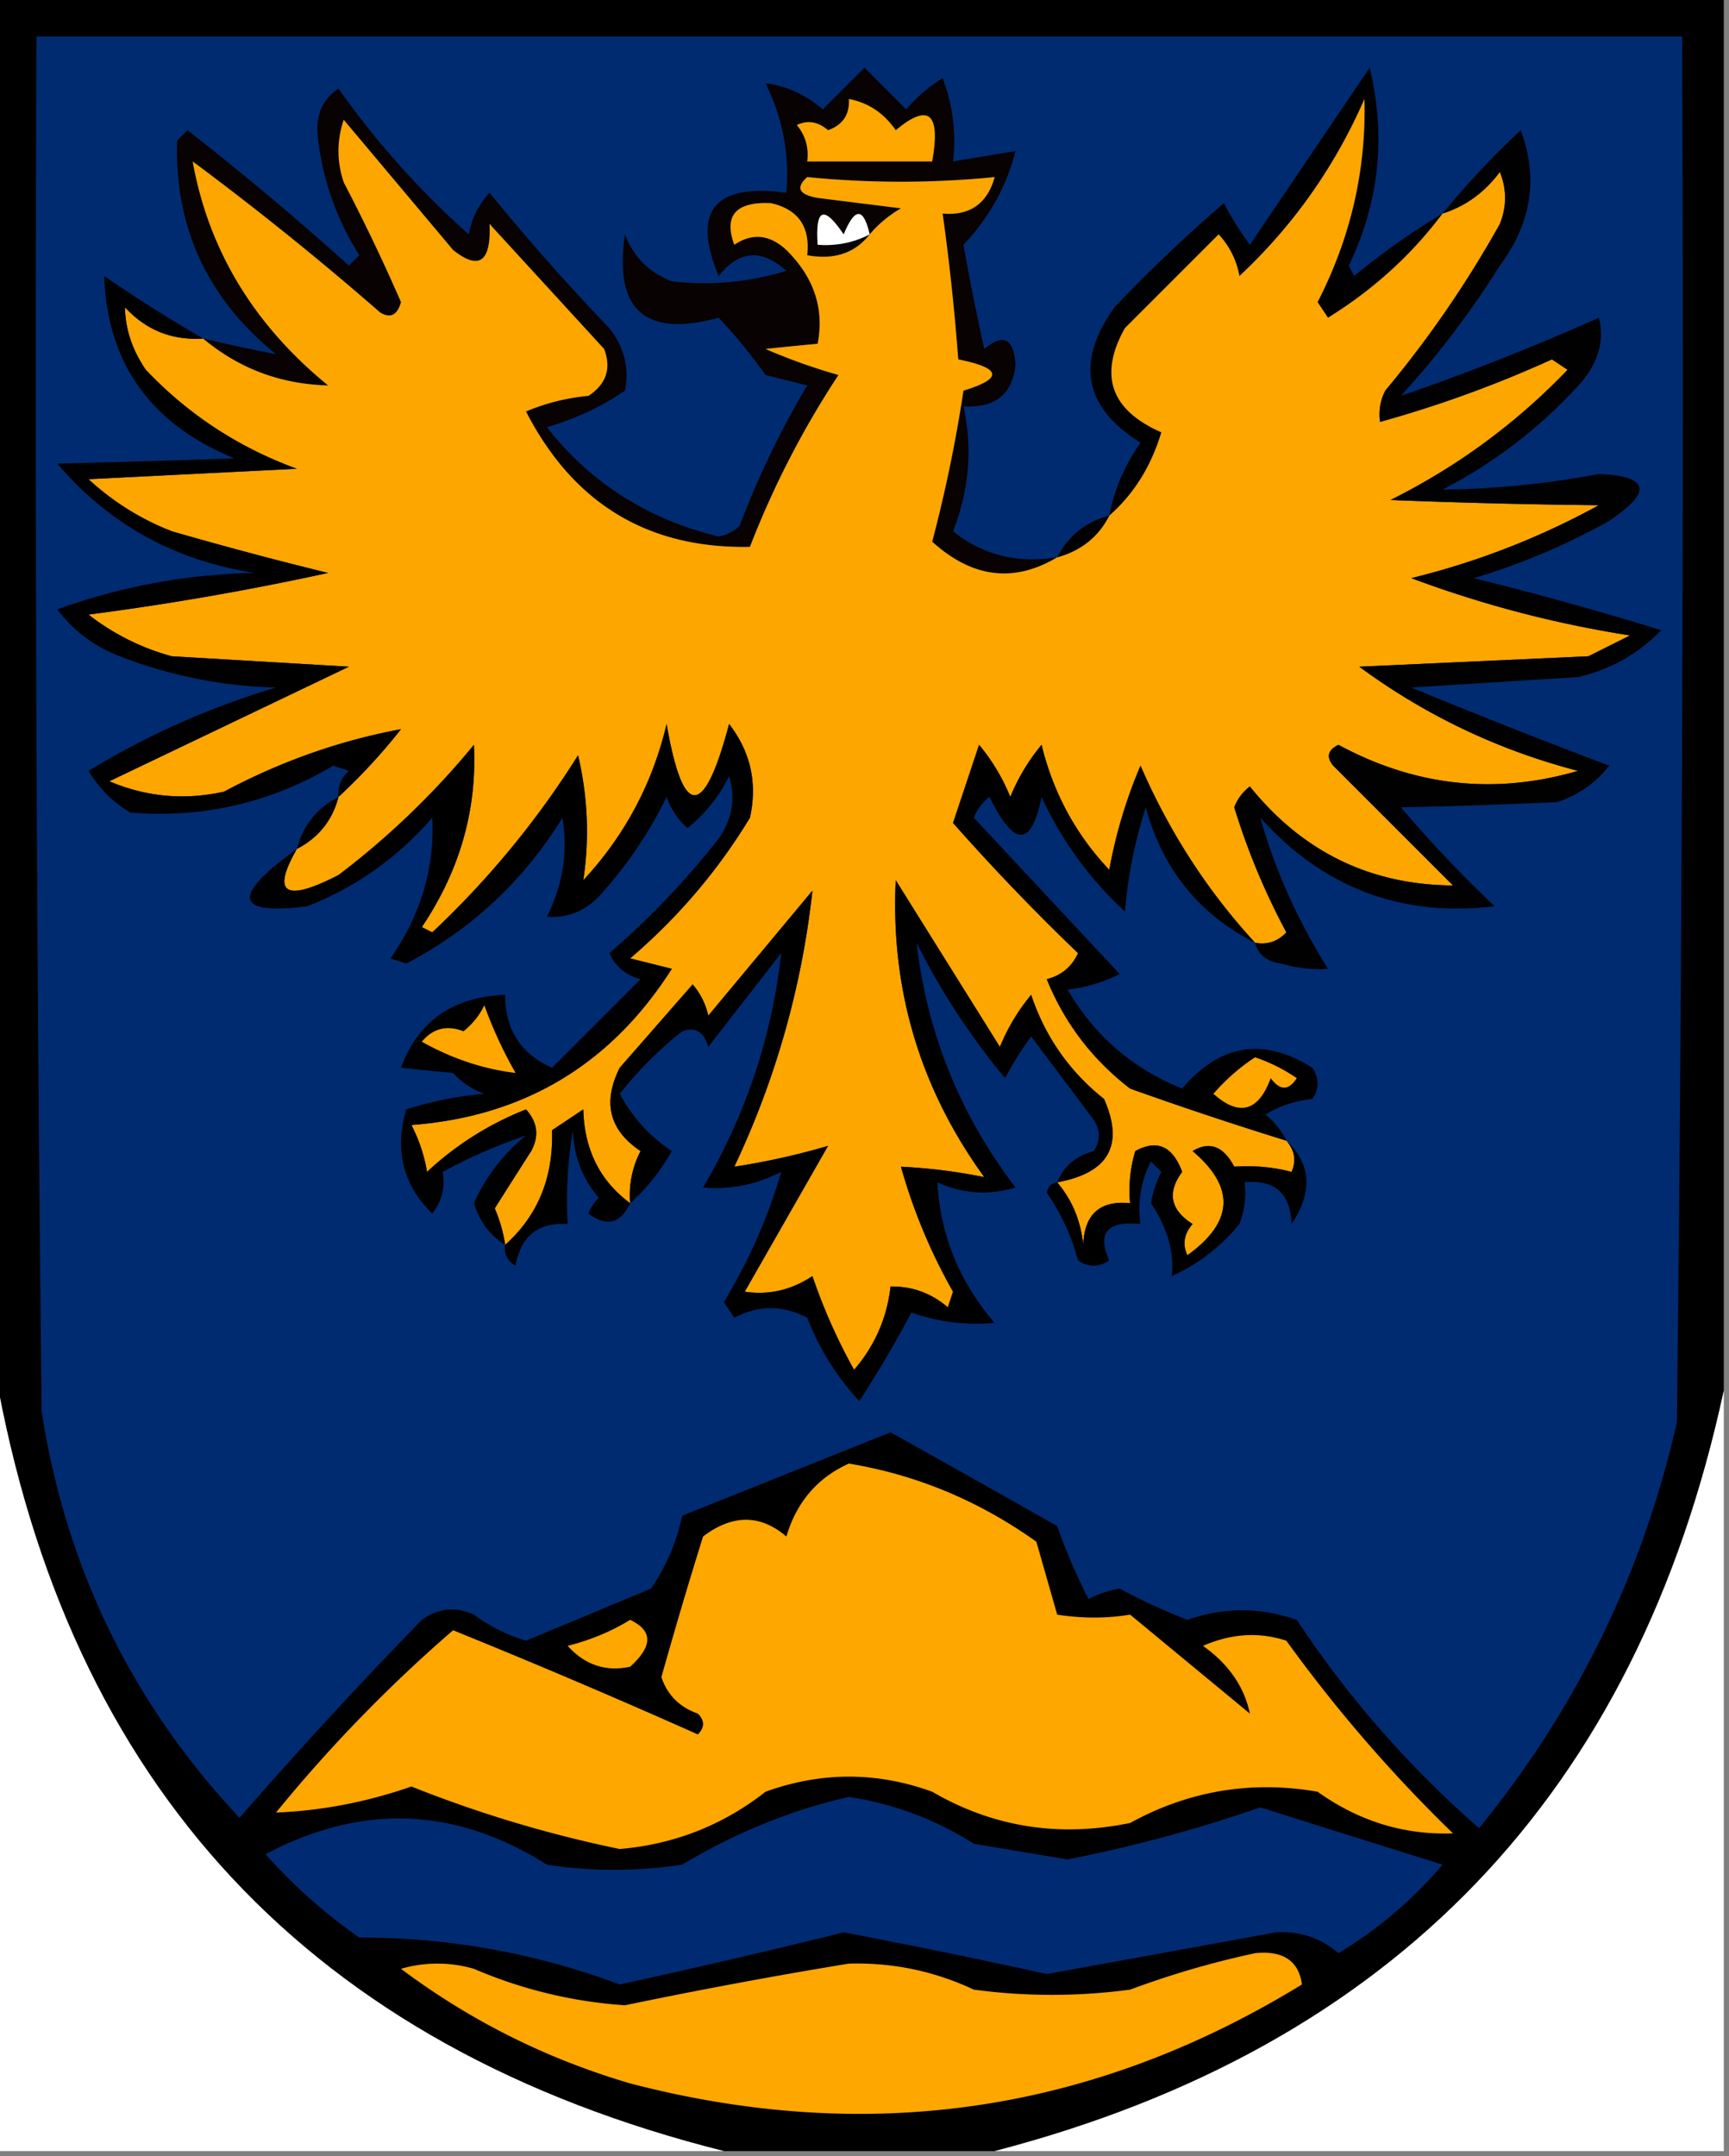<svg xmlns="http://www.w3.org/2000/svg" width="166" height="207" style="shape-rendering:geometricPrecision;text-rendering:geometricPrecision;image-rendering:optimizeQuality;fill-rule:evenodd;clip-rule:evenodd"><rect width="100%" height="100%" fill="#808080" stroke="none"/><path style="opacity:1" d="M-.5-.5h166v134c-8.348 38.682-31.681 63.015-70 73h-26c-39.64-9.968-62.974-34.968-70-75V-.5z"/><path style="opacity:1" fill="#002b71" d="M3.5 3.5h158c.167 44.335 0 88.668-.5 133-3.271 14.475-9.605 27.475-19 39-6.765-5.926-12.598-12.593-17.5-20-3.497-1.223-6.997-1.223-10.5 0a58.095 58.095 0 0 1-6.5-3c-1.054.18-2.054.513-3 1a58.42 58.42 0 0 1-3-7 2588.691 2588.691 0 0 0-16-9l-20 8a19.514 19.514 0 0 1-3 7l-12 5a16.08 16.08 0 0 1-5-2.5c-1.759-.798-3.425-.631-5 .5a469.325 469.325 0 0 0-17.5 19c-10.328-10.99-16.66-23.99-19-39-.5-43.999-.667-87.999-.5-132z"/><path style="opacity:1" fill="#080202" d="M101.5 53.5c-4.158 2.483-8.158 1.983-12-1.5a137.636 137.636 0 0 0 3-14.5c3.835-1.164 3.668-2.164-.5-3a218.377 218.377 0 0 0-1.5-14c2.614.223 4.28-.944 5-3.5a91.01 91.01 0 0 1-18 0c-1.134 1.016-.8 1.683 1 2l8 1c-1.19.698-2.19 1.531-3 2.5-1.418 1.808-3.418 2.475-6 2 .3-2.744-.867-4.41-3.5-5-3.362-.142-4.529 1.192-3.5 4 1.724-1.161 3.39-.995 5 .5 2.655 2.63 3.655 5.63 3 9-1.924.18-3.59.346-5 .5a56.285 56.285 0 0 0 7 2.5A87.293 87.293 0 0 0 72 52.5c-9.78.186-16.946-4.147-21.5-13a20.216 20.216 0 0 1 6-1.5c1.711-1.133 2.211-2.633 1.5-4.5l-11-12c.164 3.65-1.003 4.483-3.5 2.5L33 11.5c-.667 2-.667 4 0 6A180.065 180.065 0 0 1 38.5 29c-.35 1.258-1.017 1.59-2 1a295.343 295.343 0 0 0-18-14.5c1.526 8.502 5.86 15.668 13 21.5-4.557-.116-8.557-1.616-12-4.5 2.41.563 4.743 1.063 7 1.5-6.576-5.316-9.743-12.149-9.5-20.5l1-1a286.478 286.478 0 0 1 15.5 13l1-1a26.403 26.403 0 0 1-4-11.5c-.19-1.973.476-3.473 2-4.5 3.581 5.088 7.748 9.754 12.5 14 .29-1.544.956-2.877 2-4a211.38 211.38 0 0 0 11.5 13c1.43 1.831 1.93 3.831 1.5 6a25.709 25.709 0 0 1-7.5 3.5c4.205 5.363 9.705 8.863 16.5 10.5a3.943 3.943 0 0 0 2-1A86.117 86.117 0 0 1 77.5 37l-4-1a51.272 51.272 0 0 0-4.5-5.5c-7.069 1.931-10.069-.735-9-8 .833 2.167 2.333 3.667 4.5 4.5 3.711.439 7.378.106 11-1-2.395-2.145-4.562-1.978-6.5.5-2.595-6.252-.428-8.919 6.5-8 .304-3.715-.363-7.215-2-10.5 1.956.222 3.79 1.055 5.5 2.5l4-4 4 4a14.973 14.973 0 0 1 3.5-3 16.869 16.869 0 0 1 1 8l6-1c-.862 3.385-2.528 6.385-5 9a244.48 244.48 0 0 0 2 10c1.83-1.527 2.83-1.027 3 1.5-.291 2.859-1.958 4.192-5 4 .887 4.04.554 8.04-1 12 2.865 2.286 6.198 3.12 10 2.5z"/><path style="opacity:1" fill="#000001" d="M138.5 20.5c-2.976 3.97-6.643 7.304-11 10l-1-1.5c3.174-6.172 4.674-12.672 4.5-19.5-2.834 6.499-6.834 12.165-12 17-.29-1.544-.956-2.877-2-4l-9 9c-2.529 4.531-1.362 7.865 3.5 10-.976 3.266-2.643 5.933-5 8 .48-2.505 1.48-4.838 3-7-5.43-3.395-6.264-7.729-2.5-13a148.386 148.386 0 0 1 10.5-10 32.058 32.058 0 0 0 2.5 4l11.5-17c1.591 6.582.924 12.916-2 19l.5 1a69.745 69.745 0 0 1 8.5-6z"/><path style="opacity:1" fill="#fea700" d="M81.5 9.5c1.871.359 3.371 1.359 4.5 3 3.164-2.645 4.33-1.645 3.5 3h-12c.17-1.322-.163-2.489-1-3.5 1.049-.492 2.049-.326 3 .5 1.418-.505 2.085-1.505 2-3z"/><path style="opacity:1" fill="#fea600" d="M138.5 20.5c2.216-.703 4.049-2.036 5.5-4 .667 1.667.667 3.333 0 5a104.245 104.245 0 0 1-11 16 4.934 4.934 0 0 0-.5 3 112.714 112.714 0 0 0 16.5-6l1.5 1c-4.917 5.131-10.584 9.298-17 12.5a687.5 687.5 0 0 0 20 .5 73.892 73.892 0 0 1-18 7 106.859 106.859 0 0 0 21 5.5l-4 2-22 1c6.342 4.67 13.342 8.004 21 10-7.947 2.322-15.614 1.489-23-2.5-1.021.502-1.188 1.168-.5 2L139.5 85c-7.937-.051-14.437-3.218-19.5-9.5a4.458 4.458 0 0 0-1.5 2 66.77 66.77 0 0 0 5 12c-.825.886-1.825 1.219-3 1-4.569-4.963-8.236-10.63-11-17a46.808 46.808 0 0 0-3 10c-3.212-3.393-5.379-7.393-6.5-12a18.941 18.941 0 0 0-3 5 18.941 18.941 0 0 0-3-5L91.5 79a211.981 211.981 0 0 0 12 12.5c-.59 1.299-1.59 2.132-3 2.5 1.71 4.213 4.377 7.713 8 10.5a366.54 366.54 0 0 0 15 5c.803.923.97 1.923.5 3-1.722-.462-3.555-.628-5.5-.5-1.043-1.976-2.377-2.476-4-1.5 4.113 3.476 3.946 6.81-.5 10-.492-1.049-.326-2.049.5-3-2.136-1.352-2.47-3.018-1-5-.915-2.48-2.415-3.147-4.5-2a12.93 12.93 0 0 0-.5 5c-2.888-.28-4.388 1.053-4.5 4-.236-2.311-1.069-4.311-2.5-6 4.949-.906 6.449-3.573 4.5-8-3.318-2.634-5.651-5.967-7-10a18.941 18.941 0 0 0-3 5l-10-16c-.504 10.48 2.329 19.98 8.5 28.5a53.294 53.294 0 0 0-8-1 53.729 53.729 0 0 0 5 12l-.5 1.5c-1.584-1.361-3.418-2.028-5.5-2-.34 3.016-1.507 5.682-3.5 8a54.207 54.207 0 0 1-4-9c-2.015 1.342-4.182 1.842-6.5 1.5l8-14a68.05 68.05 0 0 1-9 2A82.895 82.895 0 0 0 78 85.5l-10 12a6.807 6.807 0 0 0-1.5-3l-7 8c-1.672 3.33-1.005 5.997 2 8a9.107 9.107 0 0 0-1 5c-2.898-2.132-4.398-5.132-4.5-9l-3 2c.142 4.529-1.358 8.196-4.5 11a14.068 14.068 0 0 0-1-3.5 957.534 957.534 0 0 1 3.5-5.5c.78-1.444.614-2.777-.5-4-3.575 1.419-6.742 3.419-9.5 6a15.28 15.28 0 0 0-1.5-4.5c10.826-.823 19.16-5.823 25-15l-4-1c4.583-3.912 8.417-8.412 11.5-13.5.736-3.319.07-6.319-2-9-2.417 9.12-4.417 9.12-6 0-1.346 5.708-4.013 10.708-8 15 .605-3.995.438-7.995-.5-12a85.82 85.82 0 0 1-14 17l-1-.5c3.643-5.424 5.31-11.257 5-17.5a76.86 76.86 0 0 1-13 12.5c-5.128 2.642-6.462 1.809-4-2.5 2.087-1.085 3.42-2.751 4-5a56.384 56.384 0 0 0 6-6.5c-5.878 1.091-11.544 3.091-17 6-3.795.837-7.461.504-11-1l23-11-17-1a22.584 22.584 0 0 1-8-4 273.732 273.732 0 0 0 23-4 367.594 367.594 0 0 1-15-4 25.104 25.104 0 0 1-8-5l20-1c-5.603-2.048-10.436-5.214-14.5-9.5-1.301-1.902-1.968-3.902-2-6 2.025 2.193 4.525 3.193 7.5 3 3.443 2.884 7.443 4.384 12 4.5-7.14-5.832-11.474-12.998-13-21.5a295.343 295.343 0 0 1 18 14.5c.983.59 1.65.258 2-1A180.065 180.065 0 0 0 33 17.5c-.667-2-.667-4 0-6L43.5 24c2.497 1.983 3.664 1.15 3.5-2.5l11 12c.711 1.867.211 3.367-1.5 4.5a20.216 20.216 0 0 0-6 1.5c4.554 8.853 11.72 13.186 21.5 13A87.293 87.293 0 0 1 80.5 36a56.285 56.285 0 0 1-7-2.5c1.41-.154 3.076-.32 5-.5.655-3.37-.345-6.37-3-9-1.61-1.495-3.276-1.661-5-.5-1.029-2.808.138-4.142 3.5-4 2.633.59 3.8 2.256 3.5 5 2.582.475 4.582-.192 6-2 .81-.969 1.81-1.802 3-2.5l-8-1c-1.8-.317-2.134-.984-1-2a91.01 91.01 0 0 0 18 0c-.72 2.556-2.386 3.723-5 3.5a218.377 218.377 0 0 1 1.5 14c4.168.836 4.335 1.836.5 3a137.636 137.636 0 0 1-3 14.5c3.842 3.483 7.842 3.983 12 1.5 2.295-.636 3.961-1.969 5-4 2.357-2.067 4.024-4.734 5-8-4.862-2.135-6.029-5.469-3.5-10l9-9c1.044 1.123 1.71 2.456 2 4 5.166-4.835 9.166-10.501 12-17 .174 6.828-1.326 13.328-4.5 19.5l1 1.5c4.357-2.696 8.024-6.03 11-10z"/><path style="opacity:1" fill="#010101" d="M120.5 90.5c1.175.219 2.175-.114 3-1a66.77 66.77 0 0 1-5-12 4.458 4.458 0 0 1 1.5-2c5.063 6.282 11.563 9.449 19.5 9.5L128 73.5c-.688-.832-.521-1.498.5-2 7.386 3.989 15.053 4.822 23 2.5-7.658-1.996-14.658-5.33-21-10l22-1 4-2a106.859 106.859 0 0 1-21-5.5 73.892 73.892 0 0 0 18-7 687.5 687.5 0 0 1-20-.5c6.416-3.202 12.083-7.369 17-12.5l-1.5-1a112.714 112.714 0 0 1-16.5 6 4.934 4.934 0 0 1 .5-3 104.245 104.245 0 0 0 11-16c.667-1.667.667-3.333 0-5-1.451 1.964-3.284 3.297-5.5 4a82.419 82.419 0 0 1 7.5-8c1.715 4.577 1.049 8.91-2 13a86.271 86.271 0 0 1-9.5 12.5 229.482 229.482 0 0 0 19-7.5c.541 2.023.041 4.023-1.5 6A46.546 46.546 0 0 1 138.5 47a85.358 85.358 0 0 0 15-1.5c4.854.199 5.187 1.699 1 4.5a63.15 63.15 0 0 1-13 5.5c6.02 1.483 12.02 3.15 18 5-2.213 2.274-4.879 3.774-8 4.5l-16 1c6.303 2.6 12.637 5.1 19 7.5-1.279 1.646-2.945 2.813-5 3.5a554.54 554.54 0 0 1-15 .5 120.618 120.618 0 0 0 9 9.5c-8.943 1.073-16.443-1.76-22.5-8.5 1.427 5.032 3.593 9.865 6.5 14.5-1.45.117-2.95-.05-4.5-.5-1.376-.184-2.209-.85-2.5-2z"/><path style="opacity:1" fill="#fefffe" d="M83.5 22.5c-1.542.8-3.209 1.134-5 1-.241-3.499.592-3.832 2.5-1 1.071-2.613 1.904-2.613 2.5 0z"/><path style="opacity:1" d="M19.5 32.5c-2.975.193-5.475-.807-7.5-3 .032 2.098.699 4.098 2 6 4.064 4.286 8.897 7.452 14.5 9.5l-20 1a25.104 25.104 0 0 0 8 5 367.594 367.594 0 0 0 15 4 273.732 273.732 0 0 1-23 4 22.584 22.584 0 0 0 8 4l17 1-23 11c3.539 1.504 7.205 1.837 11 1 5.456-2.909 11.122-4.909 17-6a56.384 56.384 0 0 1-6 6.5c-.086-.996.248-1.83 1-2.5l-1.5-.5c-6.064 3.581-12.564 5.081-19.5 4.5-1.667-1-3-2.333-4-4a76.431 76.431 0 0 1 18-8 44.144 44.144 0 0 1-15-3c-2.424-.923-4.424-2.423-6-4.5a58.63 58.63 0 0 1 19-3.5c-7.703-1.166-14.036-4.666-19-10.5 5.593-.126 11.26-.292 17-.5-8.035-3.287-12.202-9.12-12.5-17.5a153.35 153.35 0 0 0 9.5 6zM106.5 49.5c-1.039 2.031-2.705 3.364-5 4 1.085-2.087 2.751-3.42 5-4z"/><path style="opacity:1" fill="#000001" d="M48.5 119.5c-1.465-.906-2.465-2.239-3-4a17.61 17.61 0 0 1 5-6.5 51.638 51.638 0 0 0-8 3.5c.262 1.478-.071 2.811-1 4-2.805-2.736-3.638-6.07-2.5-10a34.041 34.041 0 0 1 7.5-1.5 7.292 7.292 0 0 1-3-2c-1.924-.179-3.59-.346-5-.5 1.645-4.476 4.978-6.81 10-7-.006 3.325 1.494 5.659 4.5 7l8.5-8.5c-1.41-.368-2.41-1.201-3-2.5a77.714 77.714 0 0 0 10.5-11c1.301-1.865 1.635-3.865 1-6a14.505 14.505 0 0 1-4 5 7.291 7.291 0 0 1-2-3 39.906 39.906 0 0 1-6 9c-1.489 1.832-3.322 2.665-5.5 2.5 1.535-3.006 2.035-6.173 1.5-9.5-3.729 6.063-8.729 10.73-15 14l-1.5-.5c2.908-4.206 4.242-8.706 4-13.5-3.328 3.834-7.328 6.668-12 8.5-6.99.886-7.324-.947-1-5.5-2.462 4.309-1.128 5.142 4 2.5a76.86 76.86 0 0 0 13-12.5c.31 6.243-1.357 12.076-5 17.5l1 .5a85.82 85.82 0 0 0 14-17c.938 4.005 1.105 8.005.5 12 3.987-4.292 6.654-9.292 8-15 1.583 9.12 3.583 9.12 6 0 2.07 2.681 2.736 5.681 2 9-3.083 5.088-6.917 9.588-11.5 13.5l4 1c-5.84 9.177-14.174 14.177-25 15a15.28 15.28 0 0 1 1.5 4.5c2.758-2.581 5.925-4.581 9.5-6 1.114 1.223 1.28 2.556.5 4a957.534 957.534 0 0 0-3.5 5.5c.49 1.138.822 2.305 1 3.5z"/><path style="opacity:1" d="M120.5 90.5c-5.377-2.723-8.877-7.056-10.5-13a45.98 45.98 0 0 0-2 10 34.367 34.367 0 0 1-8-11c-.966 4.84-2.633 4.84-5 0a4.452 4.452 0 0 0-1.5 2l14 15a14.729 14.729 0 0 1-5 1.5c2.607 4.444 6.274 7.61 11 9.5 3.636-4.287 7.803-4.954 12.5-2 .667 1 .667 2 0 3-1.692.176-3.192.676-4.5 1.5.881.708 1.547 1.542 2 2.5a366.54 366.54 0 0 1-15-5c-3.623-2.787-6.29-6.287-8-10.5 1.41-.368 2.41-1.201 3-2.5a211.981 211.981 0 0 1-12-12.5l2.5-7.5a18.941 18.941 0 0 1 3 5 18.941 18.941 0 0 1 3-5c1.121 4.607 3.288 8.607 6.5 12a46.808 46.808 0 0 1 3-10c2.764 6.37 6.431 12.037 11 17zM32.5 76.5c-.58 2.249-1.913 3.915-4 5 .58-2.249 1.913-3.915 4-5zM101.5 113.5c.605-1.526 1.771-2.526 3.5-3 .667-1 .667-2 0-3l-6-8a32.042 32.042 0 0 0-2.5 4 66.856 66.856 0 0 1-8.5-13c1.006 8.68 4.173 16.513 9.5 23.5-2.6.769-5.1.602-7.5-.5.285 5.078 2.118 9.578 5.5 13.5-2.808.238-5.474-.096-8-1a107.77 107.77 0 0 1-5 8.5 24.834 24.834 0 0 1-5-8c-2.328-1.224-4.66-1.224-7 0l-1-1.5c2.428-4.034 4.261-8.201 5.5-12.5-2.39 1.224-4.89 1.724-7.5 1.5 4.12-7.026 6.62-14.526 7.5-22.5l-7 9c-.423-1.456-1.256-1.956-2.5-1.5a37.312 37.312 0 0 0-6 6c1.227 2.27 2.894 4.103 5 5.5-1.132 1.989-2.465 3.656-4 5a9.107 9.107 0 0 1 1-5c-3.005-2.003-3.672-4.67-2-8l7-8a6.807 6.807 0 0 1 1.5 3l10-12a82.895 82.895 0 0 1-7.5 26.5 68.05 68.05 0 0 0 9-2l-8 14c2.318.342 4.485-.158 6.5-1.5a54.207 54.207 0 0 0 4 9c1.993-2.318 3.16-4.984 3.5-8 2.082-.028 3.916.639 5.5 2l.5-1.5a53.729 53.729 0 0 1-5-12c2.72.135 5.386.468 8 1-6.171-8.52-9.004-18.02-8.5-28.5l10 16a18.941 18.941 0 0 1 3-5c1.349 4.033 3.682 7.366 7 10 1.949 4.427.449 7.094-4.5 8z"/><path style="opacity:1" fill="#fea700" d="M46.5 96.5a40.643 40.643 0 0 0 3 6.5c-3.102-.373-6.102-1.373-9-3 1.072-1.284 2.405-1.617 4-1 .88-.708 1.547-1.542 2-2.5zM120.5 101.5a16.332 16.332 0 0 1 4 2c-.774 1.211-1.607 1.211-2.5 0-1.182 3.21-3.015 3.71-5.5 1.5 1.231-1.405 2.564-2.571 4-3.5z"/><path style="opacity:1" d="M60.5 115.5c-.927 1.976-2.26 2.309-4 1a3.646 3.646 0 0 1 1-1.5c-1.574-1.826-2.407-3.993-2.5-6.5a40.939 40.939 0 0 0-.5 9c-2.829-.175-4.495 1.158-5 4-.797-.457-1.13-1.124-1-2 3.142-2.804 4.642-6.471 4.5-11l3-2c.102 3.868 1.602 6.868 4.5 9zM123.5 109.5c2.393 2.262 2.56 4.928.5 8-.112-2.947-1.612-4.28-4.5-4a8.43 8.43 0 0 1-.5 4 17.615 17.615 0 0 1-6.5 5c.248-2.3-.418-4.634-2-7 .18-1.054.513-2.054 1-3l-1-1a9.86 9.86 0 0 0-1 6c-3.194-.324-4.194.842-3 3.5-1 .667-2 .667-3 0a20.855 20.855 0 0 0-3-6.5c.124-.607.457-.94 1-1 1.431 1.689 2.264 3.689 2.5 6 .112-2.947 1.612-4.28 4.5-4a12.93 12.93 0 0 1 .5-5c2.085-1.147 3.585-.48 4.5 2-1.47 1.982-1.136 3.648 1 5-.826.951-.992 1.951-.5 3 4.446-3.19 4.613-6.524.5-10 1.623-.976 2.957-.476 4 1.5 1.945-.128 3.778.038 5.5.5.47-1.077.303-2.077-.5-3z"/><path style="opacity:1" fill="#fefffe" d="M-.5 131.5c7.026 40.032 30.36 65.032 70 75h-70v-75zM165.5 133.5v73h-70c38.319-9.985 61.652-34.318 70-73z"/><path style="opacity:1" fill="#fea700" d="M81.5 140.5c6.488 1.07 12.488 3.57 18 7.5l2 7c2.398.374 4.731.374 7 0l11.5 9.5c-.546-2.593-2.046-4.76-4.5-6.5 2.694-1.19 5.361-1.356 8-.5a140.031 140.031 0 0 0 16 18.5c-4.704.163-9.037-1.17-13-4-6.359-1.098-12.359-.098-18 3-6.818 1.402-13.152.402-19-3-5.318-1.929-10.651-1.929-16 0-4.105 3.218-8.772 5.051-14 5.5a118.626 118.626 0 0 1-20-6c-4.284 1.49-8.617 2.323-13 2.5a140.47 140.47 0 0 1 17-17.5 738.144 738.144 0 0 1 23.5 10c.667-.667.667-1.333 0-2-1.757-.619-2.924-1.786-3.5-3.5a494.754 494.754 0 0 1 4-13.5c2.826-2.141 5.493-2.141 8 0 .982-3.308 2.982-5.641 6-7z"/><path style="opacity:1" fill="#fea700" d="M60.5 155.5c2.188 1.036 2.188 2.536 0 4.5-2.335.507-4.335-.16-6-2 2.223-.566 4.223-1.4 6-2.5z"/><path style="opacity:1" fill="#002b72" d="M81.5 172.5a30.864 30.864 0 0 1 12 4.5l9 1.5a135.688 135.688 0 0 0 18.5-5c5.84 1.847 11.673 3.68 17.5 5.5a40.482 40.482 0 0 1-10 8.5c-1.692-1.469-3.692-2.135-6-2-7.35 1.339-14.684 2.672-22 4a673.079 673.079 0 0 0-19.5-4 783.933 783.933 0 0 1-21.5 5c-8.098-3.016-16.432-4.516-25-4.5a51.029 51.029 0 0 1-9-8c9.21-4.889 18.21-4.556 27 1 4.333.667 8.667.667 13 0 5.124-3.075 10.457-5.241 16-6.5z"/><path style="opacity:1" fill="#fea700" d="M120.5 187.5c2.683-.273 4.183.727 4.5 3-20.065 12.303-41.565 15.47-64.5 9.5-8.01-2.35-15.343-6.016-22-11a12.494 12.494 0 0 1 7 0 44.111 44.111 0 0 0 14.5 3.5 521.51 521.51 0 0 1 21.5-4c4.209-.114 8.209.719 12 2.5 5 .667 10 .667 15 0a86.223 86.223 0 0 1 12-3.5z"/></svg>